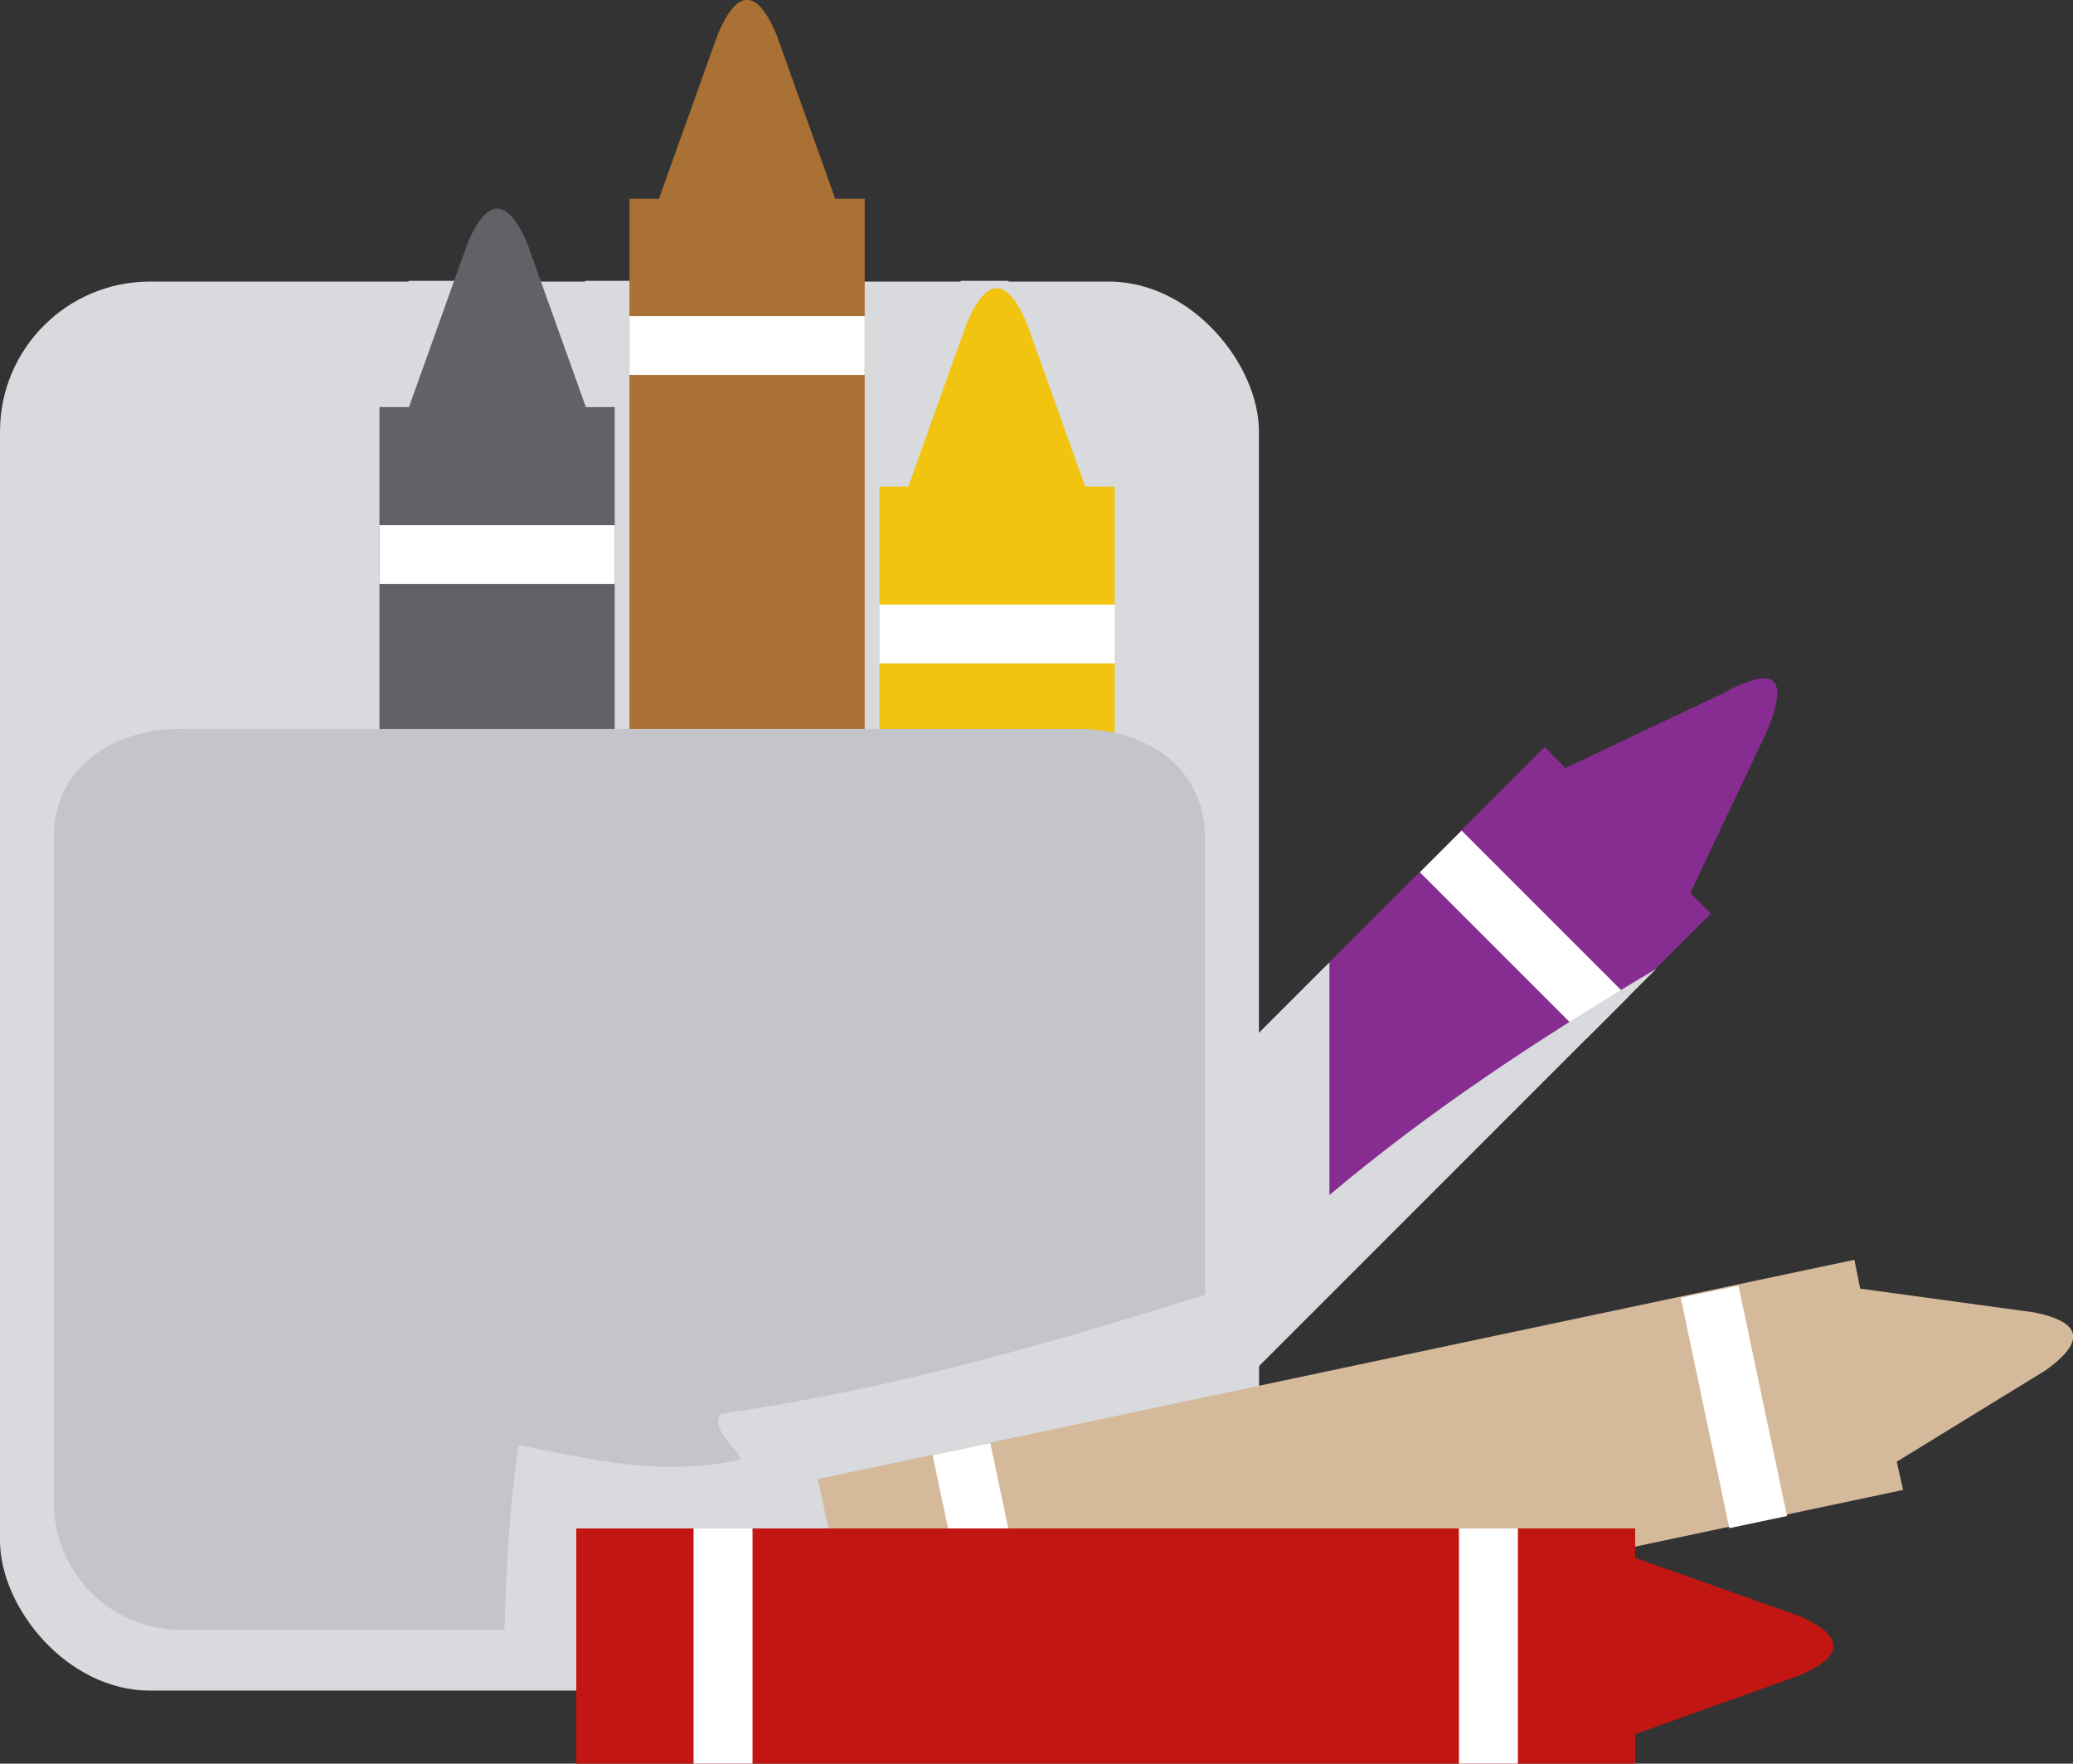 <svg xmlns="http://www.w3.org/2000/svg" viewBox="0 0 323.4 275.1"><rect x="0" y="0" width="323.4" height="275.1" fill="#333333" stroke="none"/><title>ceras</title><g style="isolation:isolate"><g id="Layer_2" data-name="Layer 2"><g id="Layer_5" data-name="Layer 5"><g id="_Group_" data-name="&lt;Group&gt;"><g id="_Group_2" data-name="&lt;Group&gt;"><path id="_Path_" data-name="&lt;Path&gt;" d="M244.2,119.8l-3.2-3.3L124.1,233.4l26,26L266.9,142.5l-3.2-3.2,11.7-24.7c4-9.1,1.5-10.9-6.5-6.5Z" style="fill:#872d91"/><rect id="_Path_2" data-name="&lt;Path&gt;" x="148.7" y="211.8" width="9.2" height="36.72" transform="translate(-117.8 175.8) rotate(-45)" style="fill:#fff"/><rect id="_Path_3" data-name="&lt;Path&gt;" x="233.1" y="127.4" width="9.2" height="36.72" transform="translate(-33.4 210.8) rotate(-45)" style="fill:#fff"/></g><path id="_Path_4" data-name="&lt;Path&gt;" d="M207.4,186.4V150.1l-83.3,83.3,26,26L258.4,151.1C240.6,161.7,223.3,173,207.4,186.4Z" style="fill:#d8dade;mix-blend-mode:multiply"/><rect id="_Rectangle_" data-name="&lt;Rectangle&gt;" y="43.8" width="196.4" height="219.78" rx="23.4" ry="23.4" transform="translate(196.4 307.5) rotate(180)" style="fill:#d8dade"/><path id="_Path_5" data-name="&lt;Path&gt;" d="M90.1,70.6c.1,2.1.3,4.2.5,6.3A42.3,42.3,0,0,0,90.1,70.6Z" style="fill:#d8dade;mix-blend-mode:multiply"/><path id="_Path_6" data-name="&lt;Path&gt;" d="M157.3,43.8h-7.4c-5.3,11.8-10,23.2-17.9,33.1a85.3,85.3,0,0,1-11.9-33.1H91.3c-.9,9-1.7,17.9-1.2,26.8a42.3,42.3,0,0,1,.5,6.3c-.2-2.1-.4-4.2-.5-6.3C88.5,60.8,83.6,52.7,80,43.8H63.8a19.9,19.9,0,0,1-11.2,9.3c-4.2,27.7,1.5,72.5,1.5,72.5s82.8,14.6,102.2-9.8C169.3,99.6,168.2,70.2,157.3,43.8Z" style="fill:#d8dade;mix-blend-mode:multiply"/><g id="_Group_3" data-name="&lt;Group&gt;"><path id="_Path_7" data-name="&lt;Path&gt;" d="M137.2,241.2h36.7V75.9h-4.6l-9.2-25.7c-3.1-7-6.1-7-9.2,0l-9.2,25.7h-4.5Z" style="fill:#f1c40f"/><rect id="_Path_8" data-name="&lt;Path&gt;" x="137.2" y="213.6" width="36.7" height="9.18" style="fill:#fff"/><rect id="_Path_9" data-name="&lt;Path&gt;" x="137.2" y="94.3" width="36.7" height="9.18" style="fill:#fff"/></g><g id="_Group_4" data-name="&lt;Group&gt;"><path id="_Path_10" data-name="&lt;Path&gt;" d="M98.2,196.2h36.7V31h-4.6L121.1,5.3c-3-7.1-6.1-7.1-9.1,0L102.8,31H98.2Z" style="fill:#aa7135"/><rect id="_Path_11" data-name="&lt;Path&gt;" x="98.2" y="168.7" width="36.7" height="9.18" style="fill:#fff"/><rect id="_Path_12" data-name="&lt;Path&gt;" x="98.2" y="49.3" width="36.7" height="9.18" style="fill:#fff"/></g><g id="_Group_5" data-name="&lt;Group&gt;"><path id="_Path_13" data-name="&lt;Path&gt;" d="M59.2,228.8H95.9V63.5H91.4L82.2,37.8c-3.1-7-6.2-7-9.2,0L63.8,63.5H59.2Z" style="fill:#606268"/><rect id="_Path_14" data-name="&lt;Path&gt;" x="59.2" y="201.2" width="36.7" height="9.18" style="fill:#fff"/><rect id="_Path_15" data-name="&lt;Path&gt;" x="59.2" y="81.9" width="36.7" height="9.18" style="fill:#fff"/></g><path id="_Path_16" data-name="&lt;Path&gt;" d="M28.2,254.2h140A19.8,19.8,0,0,0,188,234.4V130.7c0-10.8-8.9-17-19.8-17H28.2c-10.9,0-19.8,6.2-19.8,17V234.4A19.8,19.8,0,0,0,28.2,254.2Z" style="fill:#c3c5ca"/><path id="_Path_17" data-name="&lt;Path&gt;" d="M112.5,220.5c-2.4,2.4,4.9,7.3,2.4,7.3-12.1,2.4-21.9,0-34-2.4-1.8,12.1-2.2,25.4-2.4,38.2h96.3a21.6,21.6,0,0,0,21.6-21.5V199.3C169.3,207.9,142.1,216.3,112.5,220.5Z" style="fill:#d8dade;mix-blend-mode:multiply"/><g id="_Group_6" data-name="&lt;Group&gt;"><path id="_Path_18" data-name="&lt;Path&gt;" d="M127.6,230.7l7.6,35.9,161.7-34.2-1-4.4,23.3-14.3c6.2-4.5,5.6-7.5-1.9-9L290.2,201l-.9-4.5Z" style="fill:#d5b99b"/><rect id="_Path_19" data-name="&lt;Path&gt;" x="149.3" y="225.5" width="9.2" height="36.72" transform="translate(-47.1 37.1) rotate(-11.9)" style="fill:#fff"/><rect id="_Path_20" data-name="&lt;Path&gt;" x="266" y="200.9" width="9.2" height="36.72" transform="translate(-39.5 60.7) rotate(-11.9)" style="fill:#fff"/></g><g id="_Group_7" data-name="&lt;Group&gt;"><path id="_Path_21" data-name="&lt;Path&gt;" d="M89.9,238.4v36.7H255.1v-4.6l25.7-9.2c7-3,7-6.1,0-9.2L255.1,243v-4.6Z" style="fill:#c21612"/><rect id="_Path_22" data-name="&lt;Path&gt;" x="108.2" y="238.4" width="9.2" height="36.72" style="fill:#fff"/><rect id="_Path_23" data-name="&lt;Path&gt;" x="227.6" y="238.4" width="9.2" height="36.72" style="fill:#fff"/></g></g></g></g></g></svg>